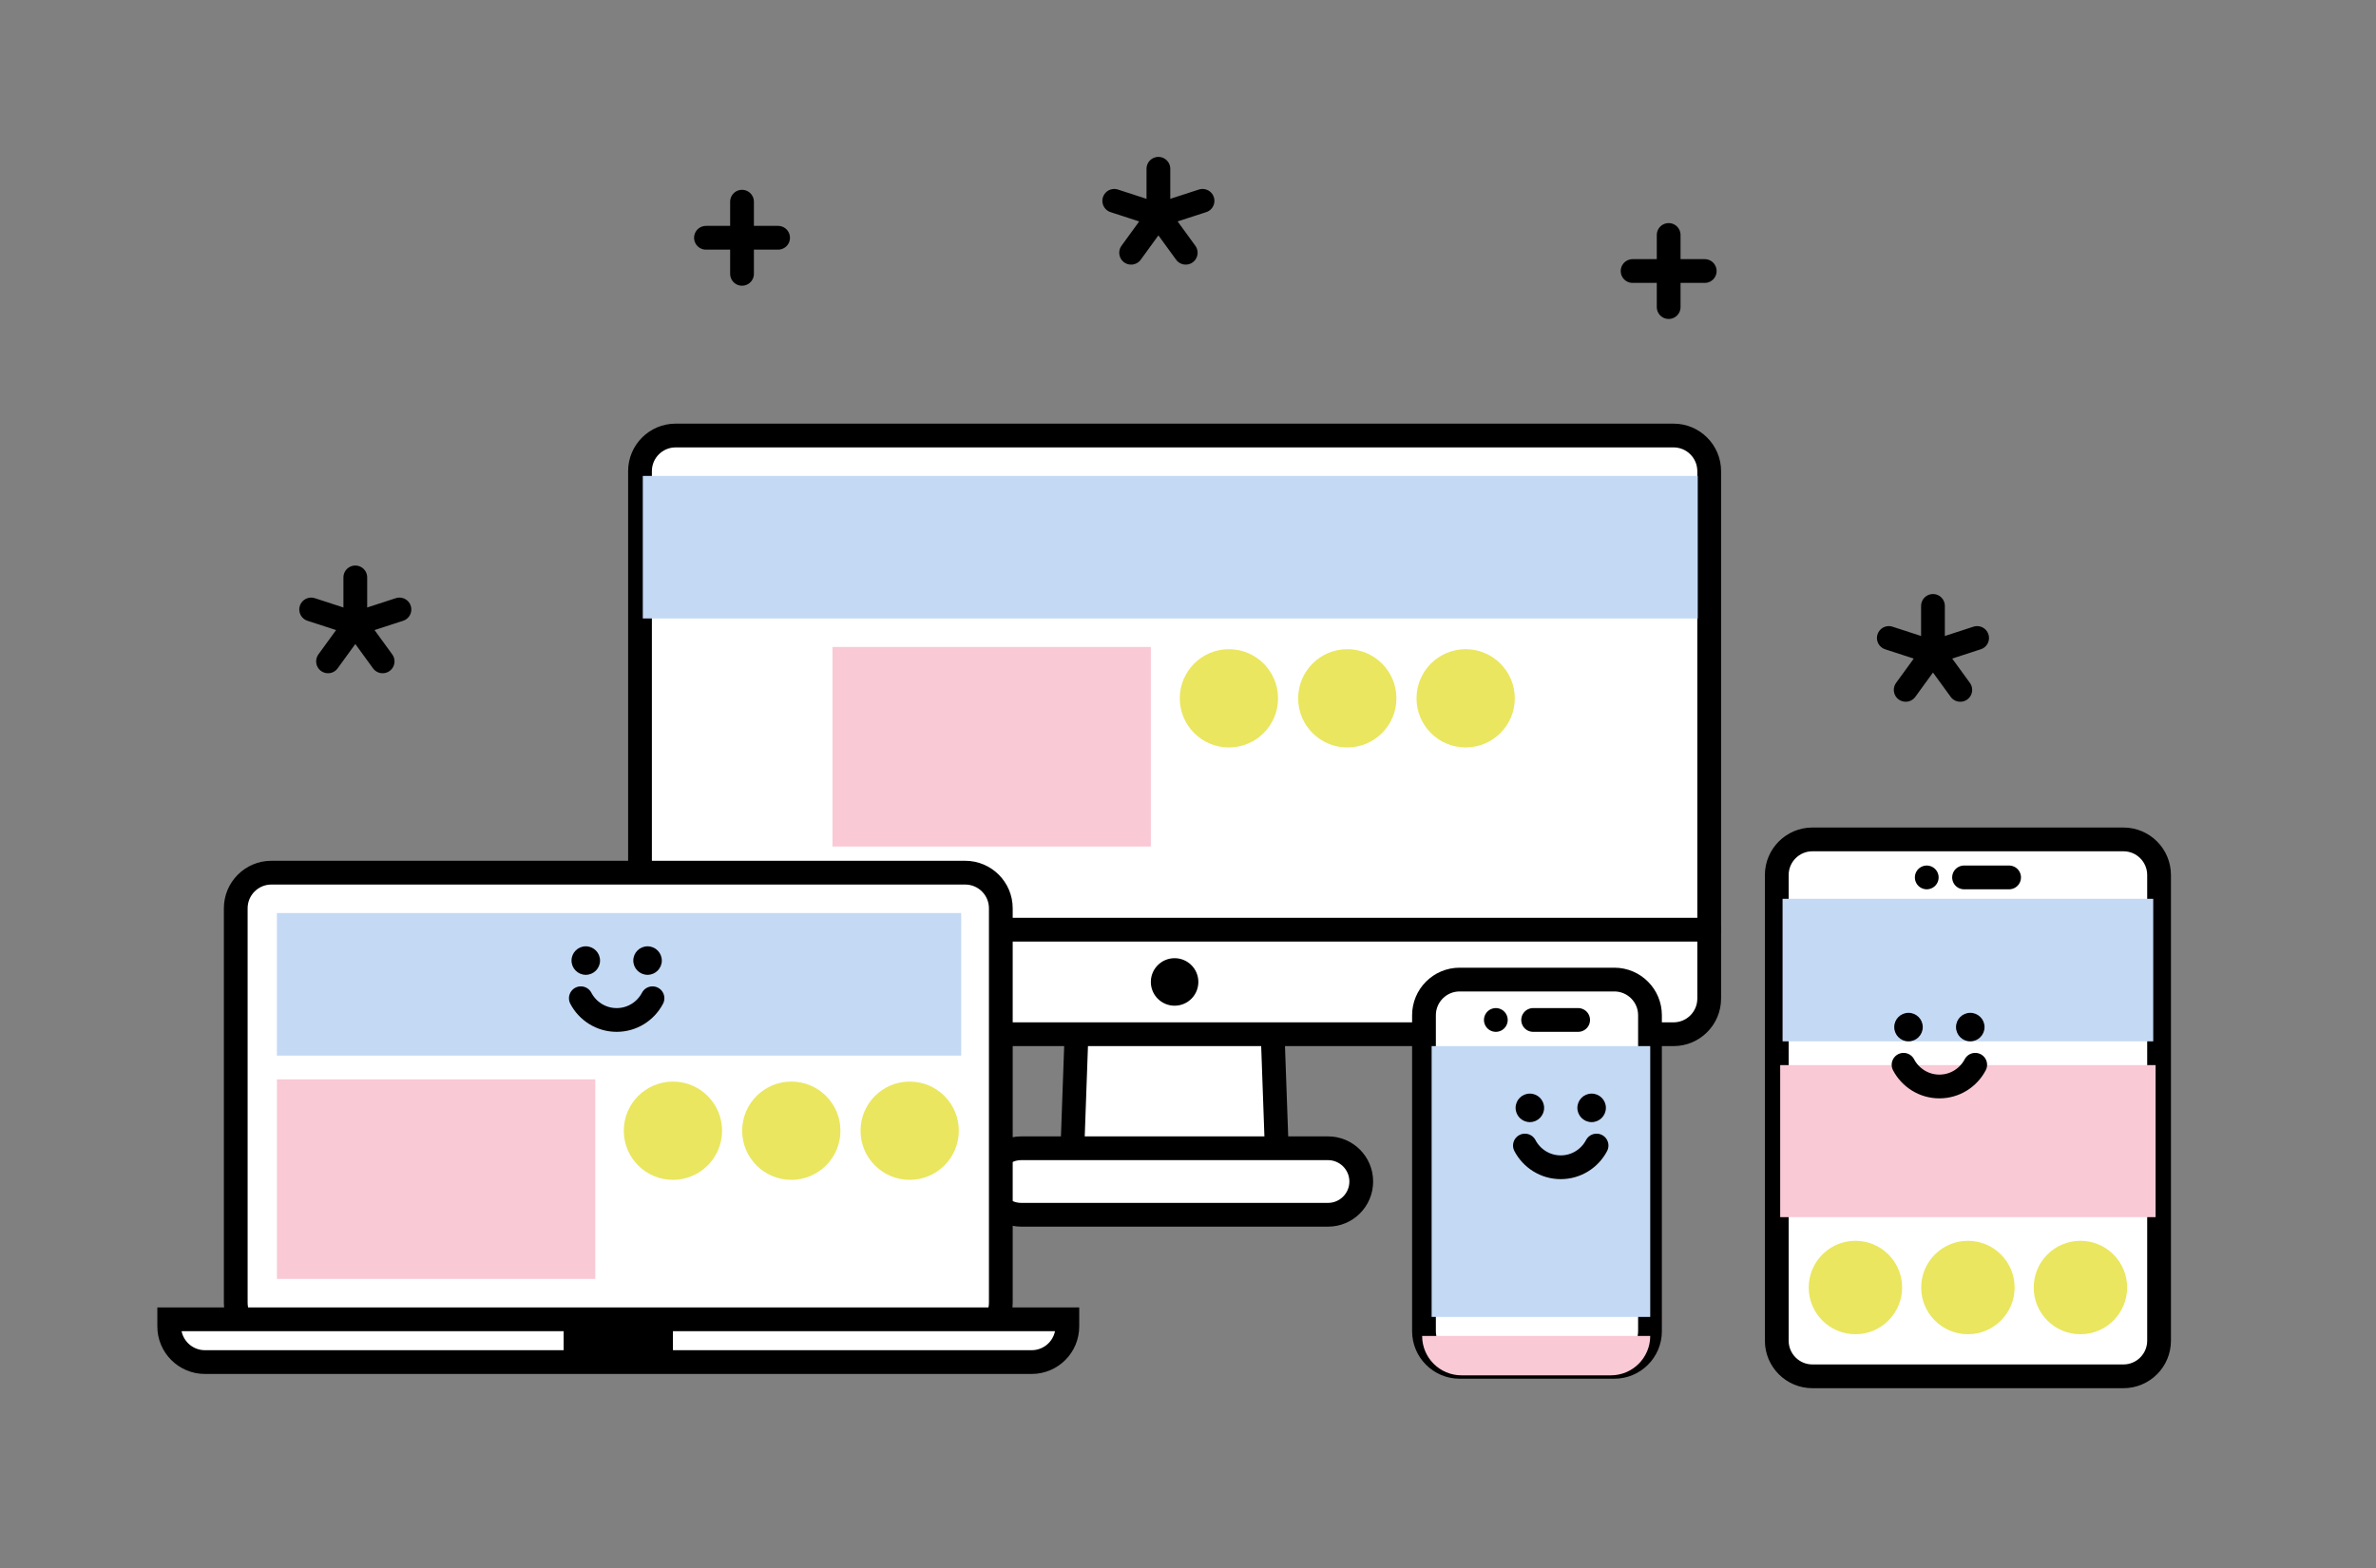 <?xml version="1.0" encoding="UTF-8"?>
<svg xmlns="http://www.w3.org/2000/svg" viewBox="0 0 500 330">
  <rect x="0" y="0" width="500" height="330" fill="#808080" stroke="none"/>
  <defs>
    <style>
      .cls-1, .cls-2 {
        fill: #f9c9d6;
      }

      .cls-3 {
        fill: #eae65f;
      }

      .cls-4 {
        fill: #fff;
      }

      .cls-5, .cls-6 {
        fill: #c4d9f4;
      }

      .cls-6, .cls-2 {
        mix-blend-mode: multiply;
      }

      .cls-7 {
        isolation: isolate;
      }

      .cls-8 {
        stroke-width: 5px;
      }

      .cls-8, .cls-9 {
        fill: none;
        stroke: #000;
        stroke-linecap: round;
        stroke-miterlimit: 10;
      }

      .cls-9 {
        stroke-width: 5px;
      }
    </style>
  </defs>
  <g class="cls-7">
    <g id="_レイヤー_1" data-name="レイヤー 1">
      <g>
        <line class="cls-9" x1="148.56" y1="50.04" x2="163.74" y2="50.04"/>
        <line class="cls-9" x1="156.15" y1="42.45" x2="156.15" y2="57.63"/>
      </g>
      <g>
        <line class="cls-9" x1="343.56" y1="57.04" x2="358.74" y2="57.04"/>
        <line class="cls-9" x1="351.15" y1="49.45" x2="351.15" y2="64.63"/>
      </g>
      <g>
        <g>
          <rect class="cls-4" x="373.9" y="176.66" width="80.45" height="113" rx="7.5" ry="7.5"/>
          <path d="M446.85,179.16c2.76,0,5,2.24,5,5v98c0,2.76-2.24,5-5,5h-65.45c-2.76,0-5-2.24-5-5v-98c0-2.76,2.24-5,5-5h65.45m0-5h-65.45c-5.52,0-10,4.48-10,10v98c0,5.52,4.48,10,10,10h65.45c5.52,0,10-4.48,10-10v-98c0-5.52-4.48-10-10-10h0Z"/>
        </g>
        <g>
          <line class="cls-9" x1="405.46" y1="184.66" x2="405.46" y2="184.66"/>
          <line class="cls-9" x1="413.31" y1="184.66" x2="422.79" y2="184.66"/>
        </g>
      </g>
      <g>
        <g>
          <path class="cls-4" d="M229.31,244.75c-.99,0-1.91-.39-2.59-1.1-.69-.71-1.04-1.64-1.01-2.63l1.77-49.51c0-3.5,2.77-6.27,6.18-6.27h27.05c3.41,0,6.18,2.77,6.18,6.18l1.78,49.6c.04,.99-.32,1.92-1.01,2.63-.68,.71-1.61,1.1-2.59,1.1h-35.75Z"/>
          <path d="M260.7,187.74c2.03,0,3.68,1.65,3.68,3.68,0,.06,0,.12,0,.18l1.77,49.51c.01,.39-.16,.65-.31,.8-.15,.15-.41,.34-.79,.34h-35.75c-.39,0-.64-.18-.79-.34-.15-.15-.32-.42-.31-.8l1.77-49.51c0-.06,0-.12,0-.18,0-2.03,1.65-3.68,3.68-3.68h27.05m0-5h-27.05c-4.79,0-8.68,3.88-8.68,8.68l-1.77,49.51c-.12,3.45,2.64,6.32,6.1,6.32h35.75c3.46,0,6.22-2.87,6.1-6.32l-1.77-49.51c0-4.79-3.88-8.68-8.68-8.68h0Z"/>
        </g>
        <g>
          <rect class="cls-4" x="134.68" y="91.66" width="225" height="126" rx="7.5" ry="7.5"/>
          <path d="M352.18,94.16c2.76,0,5,2.24,5,5v111c0,2.76-2.24,5-5,5H142.18c-2.76,0-5-2.24-5-5V99.16c0-2.76,2.24-5,5-5h210m0-5H142.18c-5.52,0-10,4.48-10,10v111c0,5.52,4.48,10,10,10h210c5.52,0,10-4.48,10-10V99.16c0-5.52-4.48-10-10-10h0Z"/>
        </g>
        <g>
          <path class="cls-4" d="M214.91,255.66c-3.86,0-7-3.14-7-7s3.14-7,7-7h64.55c3.86,0,7,3.14,7,7s-3.14,7-7,7h-64.55Z"/>
          <path d="M279.46,244.16c2.48,0,4.5,2.02,4.5,4.5s-2.02,4.5-4.5,4.5h-64.55c-2.48,0-4.5-2.02-4.5-4.5s2.02-4.5,4.5-4.5h64.55m0-5h-64.55c-5.25,0-9.5,4.25-9.5,9.5s4.25,9.5,9.5,9.5h64.55c5.25,0,9.5-4.25,9.5-9.5s-4.25-9.5-9.5-9.5h0Z"/>
        </g>
        <line class="cls-9" x1="134.68" y1="195.66" x2="359.68" y2="195.66"/>
        <circle cx="247.18" cy="206.66" r="5"/>
      </g>
      <g>
        <g>
          <rect class="cls-4" x="49.61" y="183.66" width="161" height="98" rx="7.5" ry="7.5"/>
          <path d="M203.11,186.16c2.76,0,5,2.24,5,5v83c0,2.76-2.24,5-5,5H57.11c-2.76,0-5-2.24-5-5v-83c0-2.76,2.24-5,5-5H203.11m0-5H57.11c-5.52,0-10,4.48-10,10v83c0,5.52,4.48,10,10,10H203.11c5.52,0,10-4.48,10-10v-83c0-5.52-4.48-10-10-10h0Z"/>
        </g>
        <g>
          <path class="cls-4" d="M43.11,286.66c-4.14,0-7.5-3.36-7.5-7.5v-1.5H224.61v1.5c0,4.14-3.36,7.5-7.5,7.5H43.11Z"/>
          <path d="M222.01,280.16c-.46,2.28-2.48,4-4.9,4H43.11c-2.41,0-4.43-1.72-4.9-4H222.01m5.1-5H33.11v4c0,5.52,4.48,10,10,10H217.11c5.52,0,10-4.48,10-10v-4h0Z"/>
        </g>
        <g>
          <rect x="121.11" y="279.66" width="18" height="5"/>
          <polygon points="141.61 277.16 118.61 277.16 118.61 287.16 141.61 287.16 141.61 277.16 141.61 277.16"/>
        </g>
      </g>
      <g>
        <g>
          <rect class="cls-4" x="299.66" y="206.16" width="47.56" height="81.5" rx="7.5" ry="7.5"/>
          <path d="M339.72,208.66c2.76,0,5,2.24,5,5v66.5c0,2.76-2.24,5-5,5h-32.56c-2.76,0-5-2.24-5-5v-66.5c0-2.76,2.24-5,5-5h32.56m0-5h-32.56c-5.52,0-10,4.48-10,10v66.5c0,5.52,4.48,10,10,10h32.56c5.52,0,10-4.48,10-10v-66.5c0-5.52-4.48-10-10-10h0Z"/>
        </g>
        <g>
          <line class="cls-9" x1="314.78" y1="214.66" x2="314.78" y2="214.66"/>
          <line class="cls-9" x1="322.63" y1="214.66" x2="332.1" y2="214.66"/>
        </g>
      </g>
      <g>
        <g id="_リピートラジアル_" data-name="&amp;lt;リピートラジアル&amp;gt;">
          <line class="cls-8" x1="74.77" y1="121.52" x2="74.77" y2="131.29"/>
        </g>
        <g id="_リピートラジアル_-2" data-name="&amp;lt;リピートラジアル&amp;gt;">
          <line class="cls-8" x1="84.06" y1="128.27" x2="74.77" y2="131.29"/>
        </g>
        <g id="_リピートラジアル_-3" data-name="&amp;lt;リピートラジアル&amp;gt;">
          <line class="cls-8" x1="80.52" y1="139.19" x2="74.77" y2="131.29"/>
        </g>
        <g id="_リピートラジアル_-4" data-name="&amp;lt;リピートラジアル&amp;gt;">
          <line class="cls-8" x1="69.03" y1="139.19" x2="74.77" y2="131.29"/>
        </g>
        <g id="_リピートラジアル_-5" data-name="&amp;lt;リピートラジアル&amp;gt;">
          <line class="cls-8" x1="65.48" y1="128.27" x2="74.77" y2="131.29"/>
        </g>
      </g>
      <g>
        <g id="_リピートラジアル_-6" data-name="&amp;lt;リピートラジアル&amp;gt;">
          <line class="cls-8" x1="406.77" y1="127.52" x2="406.77" y2="137.29"/>
        </g>
        <g id="_リピートラジアル_-7" data-name="&amp;lt;リピートラジアル&amp;gt;">
          <line class="cls-8" x1="416.06" y1="134.27" x2="406.77" y2="137.29"/>
        </g>
        <g id="_リピートラジアル_-8" data-name="&amp;lt;リピートラジアル&amp;gt;">
          <line class="cls-8" x1="412.52" y1="145.19" x2="406.77" y2="137.29"/>
        </g>
        <g id="_リピートラジアル_-9" data-name="&amp;lt;リピートラジアル&amp;gt;">
          <line class="cls-8" x1="401.03" y1="145.19" x2="406.77" y2="137.29"/>
        </g>
        <g id="_リピートラジアル_-10" data-name="&amp;lt;リピートラジアル&amp;gt;">
          <line class="cls-8" x1="397.48" y1="134.27" x2="406.77" y2="137.29"/>
        </g>
      </g>
      <g>
        <g id="_リピートラジアル_-11" data-name="&amp;lt;リピートラジアル&amp;gt;">
          <line class="cls-8" x1="243.77" y1="35.52" x2="243.77" y2="45.29"/>
        </g>
        <g id="_リピートラジアル_-12" data-name="&amp;lt;リピートラジアル&amp;gt;">
          <line class="cls-8" x1="253.06" y1="42.27" x2="243.77" y2="45.28"/>
        </g>
        <g id="_リピートラジアル_-13" data-name="&amp;lt;リピートラジアル&amp;gt;">
          <line class="cls-8" x1="249.52" y1="53.19" x2="243.77" y2="45.29"/>
        </g>
        <g id="_リピートラジアル_-14" data-name="&amp;lt;リピートラジアル&amp;gt;">
          <line class="cls-8" x1="238.03" y1="53.19" x2="243.77" y2="45.29"/>
        </g>
        <g id="_リピートラジアル_-15" data-name="&amp;lt;リピートラジアル&amp;gt;">
          <line class="cls-8" x1="234.48" y1="42.27" x2="243.77" y2="45.29"/>
        </g>
      </g>
      <g>
        <g>
          <circle cx="240.68" cy="106.16" r="3"/>
          <circle cx="253.68" cy="106.16" r="3"/>
        </g>
        <path class="cls-8" d="M254.72,114.09c-1.42,2.71-4.26,4.57-7.54,4.57s-6.12-1.86-7.54-4.57"/>
      </g>
      <rect class="cls-5" x="58.27" y="192.16" width="144" height="30"/>
      <rect class="cls-6" x="375.12" y="189.16" width="78" height="30"/>
      <rect class="cls-6" x="135.27" y="100.16" width="222" height="30"/>
      <rect class="cls-6" x="301.27" y="220.16" width="46" height="57"/>
      <rect class="cls-1" x="58.27" y="227.16" width="67" height="42"/>
      <rect class="cls-2" x="374.62" y="224.16" width="79" height="32"/>
      <path class="cls-2" d="M299.27,281.16h48c0,4.58-3.71,8.29-8.29,8.29h-31.42c-4.58,0-8.29-3.71-8.29-8.29h0Z"/>
      <g>
        <g>
          <circle cx="123.27" cy="202.16" r="3"/>
          <circle cx="136.27" cy="202.16" r="3"/>
        </g>
        <path class="cls-8" d="M137.31,210.09c-1.42,2.71-4.26,4.57-7.54,4.57s-6.12-1.86-7.54-4.57"/>
      </g>
      <rect class="cls-2" x="175.18" y="136.16" width="67" height="42"/>
      <g>
        <g>
          <circle cx="401.62" cy="216.16" r="3"/>
          <circle cx="414.62" cy="216.16" r="3"/>
        </g>
        <path class="cls-8" d="M415.66,224.09c-1.42,2.71-4.26,4.57-7.54,4.57s-6.12-1.86-7.54-4.57"/>
      </g>
      <circle class="cls-3" cx="141.61" cy="237.97" r="10.34"/>
      <circle class="cls-3" cx="166.52" cy="237.97" r="10.34"/>
      <circle class="cls-3" cx="191.43" cy="237.97" r="10.34"/>
      <circle class="cls-3" cx="258.61" cy="146.97" r="10.34"/>
      <circle class="cls-3" cx="283.52" cy="146.97" r="10.34"/>
      <circle class="cls-3" cx="308.43" cy="146.97" r="10.34"/>
      <g>
        <circle class="cls-3" cx="390.45" cy="270.97" r="9.83"/>
        <circle class="cls-3" cx="414.12" cy="270.97" r="9.83"/>
        <circle class="cls-3" cx="437.8" cy="270.97" r="9.83"/>
      </g>
      <g>
        <g>
          <circle cx="321.94" cy="233.16" r="3"/>
          <circle cx="334.94" cy="233.16" r="3"/>
        </g>
        <path class="cls-8" d="M335.98,241.09c-1.42,2.71-4.26,4.57-7.54,4.57s-6.12-1.86-7.54-4.57"/>
      </g>
    </g>
  </g>
</svg>